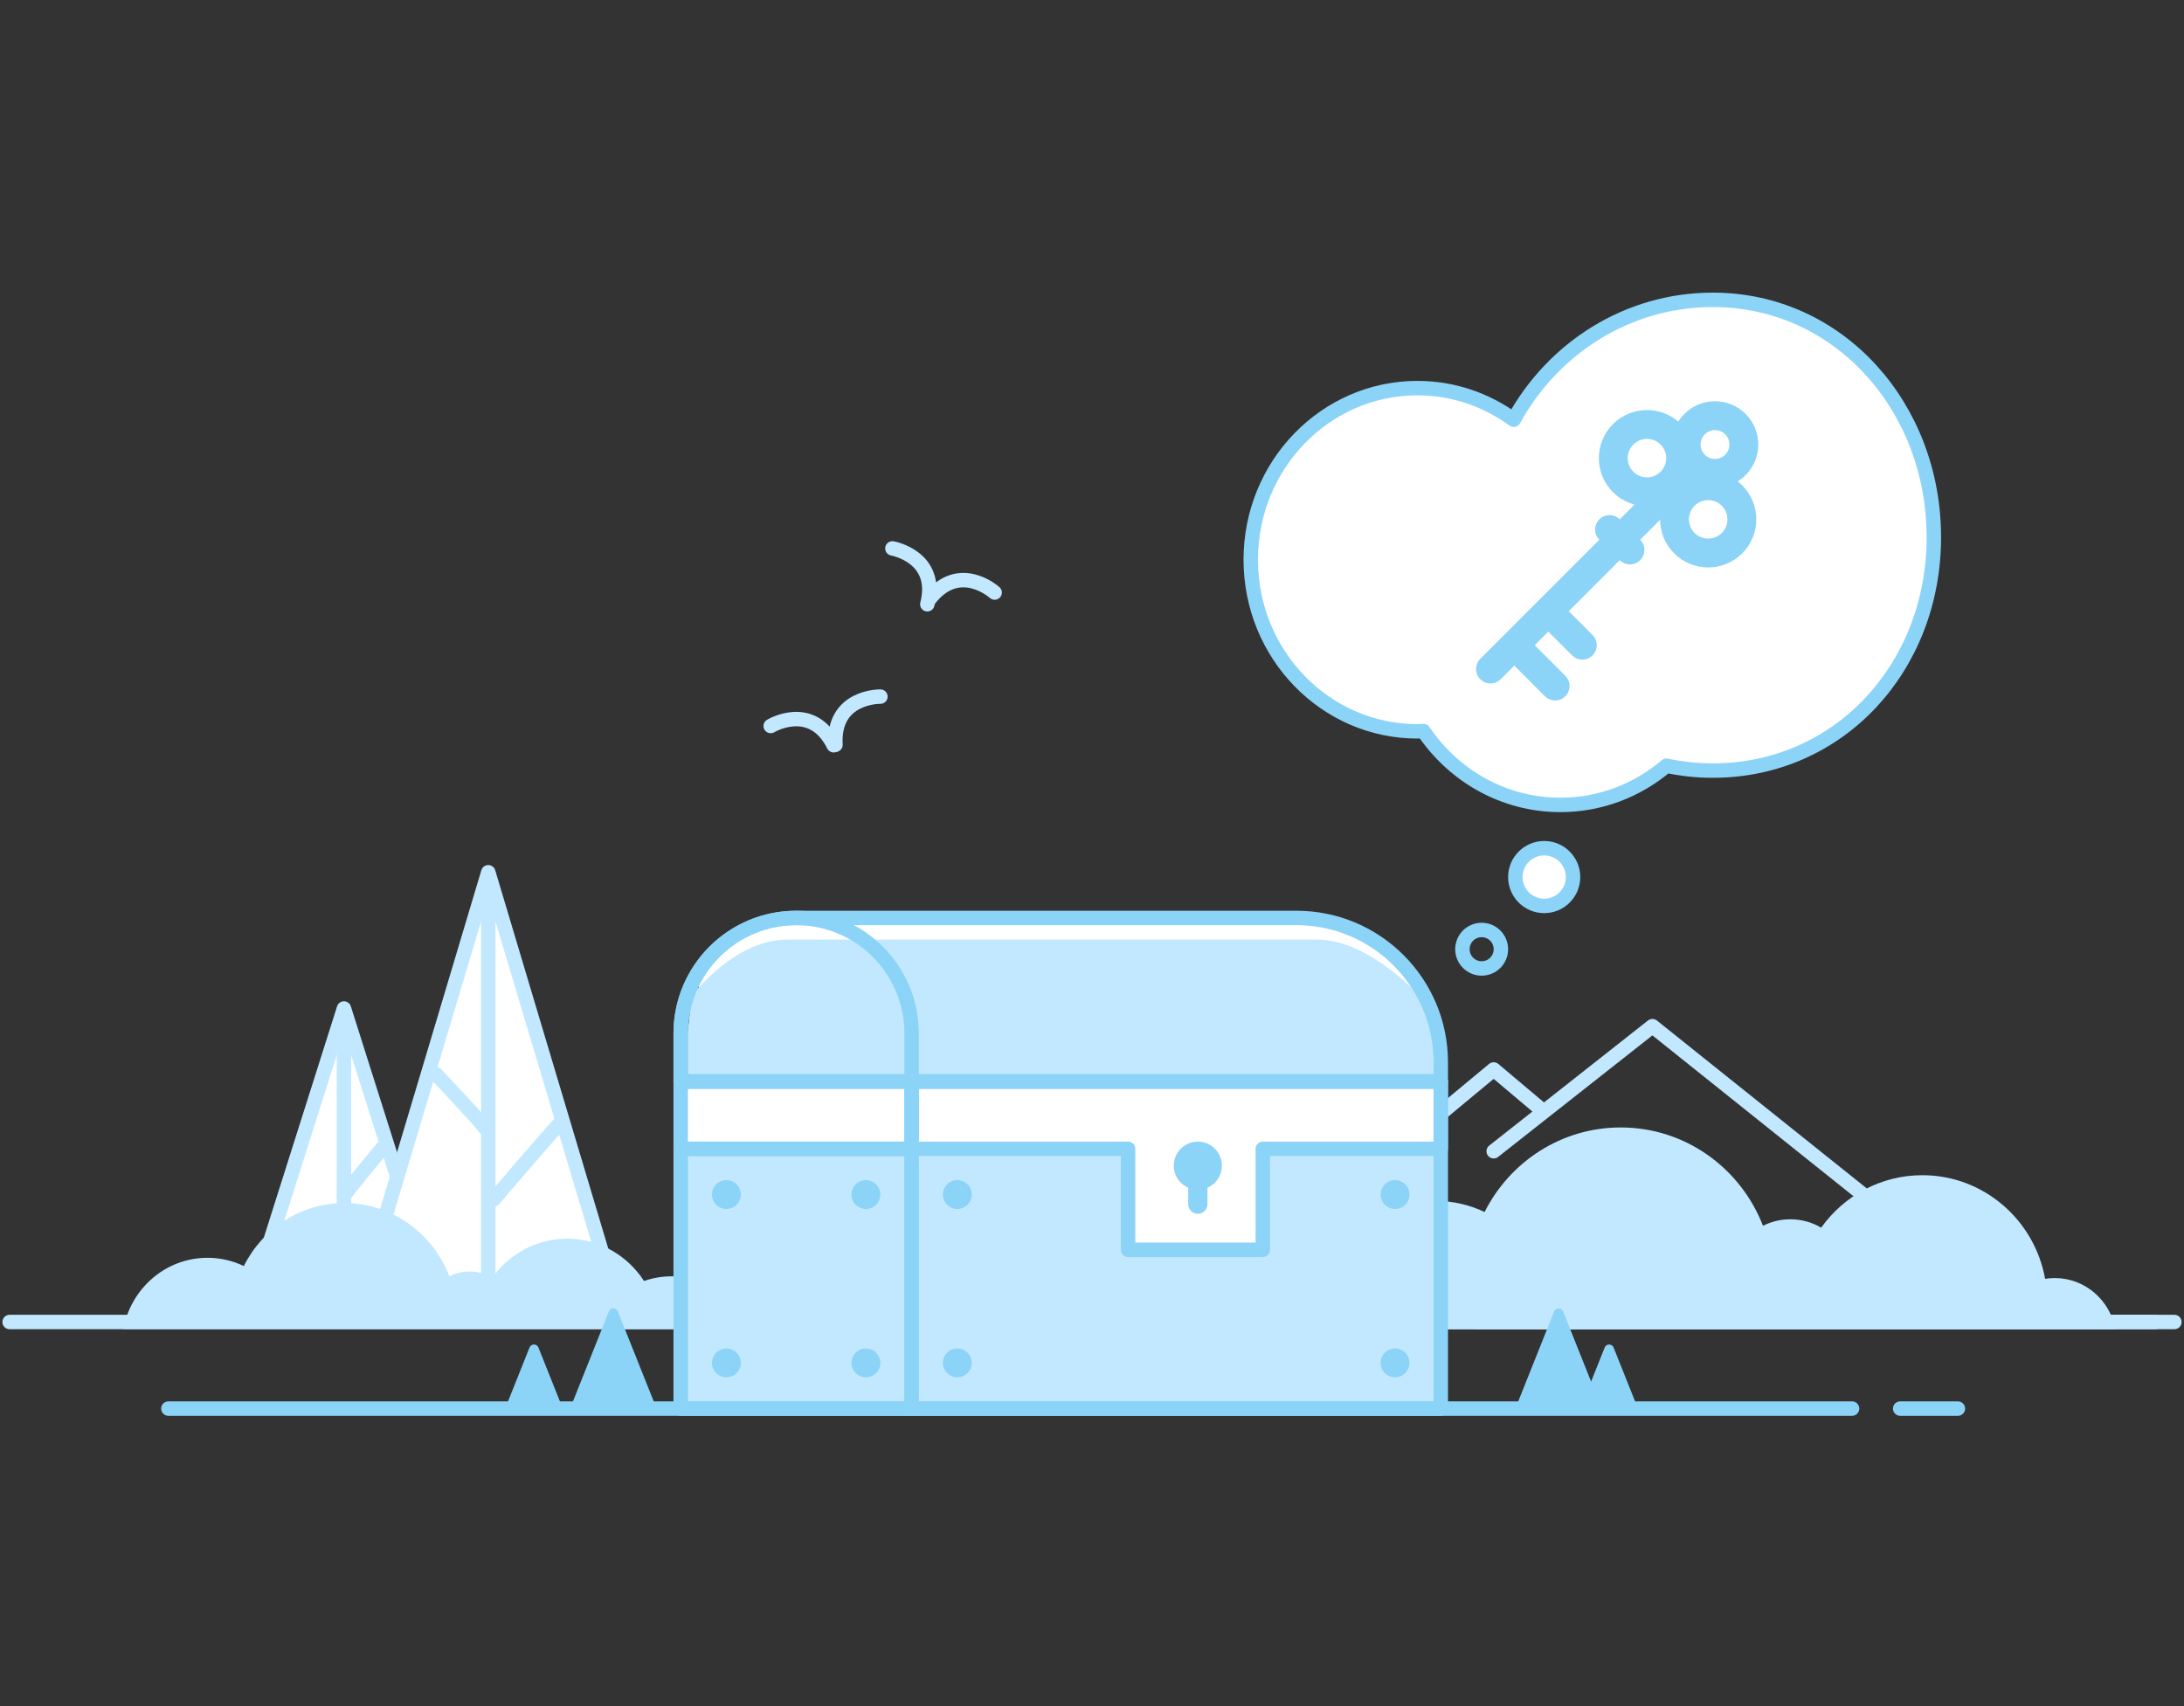<?xml version="1.0" encoding="utf-8"?>
<!-- Generator: Adobe Illustrator 24.3.0, SVG Export Plug-In . SVG Version: 6.00 Build 0)  -->
<svg version="1.1" xmlns="http://www.w3.org/2000/svg" xmlns:xlink="http://www.w3.org/1999/xlink" x="0px" y="0px"
	 viewBox="0 0 469.4 366.7" enable-background="new 0 0 469.4 366.7" xml:space="preserve" id="noaccess">
   <rect x="0" y="0" width="469.4" height="366.7" fill="#333333" stroke="none"/>
   <style>
    .slds-illustration__stroke-primary {
        stroke: #8cd3f8; 
    }
    .slds-illustration__stroke-secondary {
        stroke: #c2e8ff; 
    }
    .slds-illustration__fill-primary {
        fill: #8cd3f8; 
    }
    .slds-illustration__fill-secondary {
        fill: #c2e8ff; 
    }
    </style>
<g id="icon">
 <svg class="slds-illustration__svg" viewBox="0 0 454 234" aria-hidden="true" xmlns="http://www.w3.org/2000/svg">
    <g stroke="none" stroke-width="1" fill="none" fill-rule="evenodd">
      <g transform="translate(2, 2)">
        <g transform="translate(52.5, 147)">
          <path vector-effect="non-scaling-stroke" d="M18.921,1.954 L33.259,51.443 C33.567,52.504 32.956,53.614 31.895,53.921 C31.714,53.973 31.527,54 31.338,54 L2.662,54 C1.557,54 0.662,53.105 0.662,52 C0.662,51.812 0.688,51.624 0.741,51.443 L15.079,1.954 C15.386,0.893 16.496,0.283 17.557,0.59 C18.215,0.781 18.73,1.296 18.921,1.954 Z"
            fill="#FFFFFF" fill-rule="nonzero"></path>
          <g stroke-linecap="round" class="slds-illustration__stroke-secondary" stroke-width="3">
            <polygon vector-effect="non-scaling-stroke" stroke-linejoin="round" points="17 0.324 34 54 0 54"></polygon>
            <path vector-effect="non-scaling-stroke" d="M17,4.695 C17,43.046 17,62.647 17,63.5 C17,62.647 17,43.046 17,4.695 Z"></path>
            <path vector-effect="non-scaling-stroke" d="M17,29.324 C22.333,35.785 25,39.118 25,39.324 C25,39.118 22.333,35.785 17,29.324 Z" stroke-linejoin="round" transform="translate(21, 34.324) scale(-1, 1) translate(-21, -34.324) "></path>
          </g>
        </g>
        <g transform="translate(73, 119)">
          <path vector-effect="non-scaling-stroke" d="M26.648,0 L51.879,84.427 C52.195,85.486 51.594,86.6 50.535,86.916 C50.35,86.972 50.157,87 49.963,87 L3.333,87 C2.228,87 1.333,86.105 1.333,85 C1.333,84.806 1.361,84.613 1.417,84.427 L26.648,0 Z"
            fill="#FFFFFF" fill-rule="nonzero"></path>
          <g stroke-linecap="round" class="slds-illustration__stroke-secondary" stroke-width="3">
            <polygon vector-effect="non-scaling-stroke" stroke-linejoin="round" points="26.5 0 52.5 87 0.5 87"></polygon>
            <path vector-effect="non-scaling-stroke" d="M26.5,2.586 C26.5,61.026 26.5,90.997 26.5,92.5 C26.5,90.997 26.5,61.026 26.5,2.586 Z"></path>
            <path vector-effect="non-scaling-stroke" d="M15.648,42 C22.315,49.079 25.648,52.745 25.648,53 C25.648,52.745 22.315,49.079 15.648,42 Z M27.648,68 C36.981,57.079 41.648,51.745 41.648,52 C41.648,51.745 36.981,57.079 27.648,68 Z"
              stroke-linejoin="round"></path>
          </g>
        </g>
        <g stroke-linecap="round" stroke-linejoin="round" transform="translate(332.5, 170) scale(-1, 1) translate(-332.5, -170) translate(276, 151)" class="slds-illustration__stroke-secondary" stroke-width="3">
          <polyline vector-effect="non-scaling-stroke" points="0 38 47.5 0 80.5 26"></polyline>
          <polyline vector-effect="non-scaling-stroke" points="71 17 80.5 9 113 36"></polyline>
        </g>
        <g transform="translate(0, 187.5)">
          <path vector-effect="non-scaling-stroke" d="M153.962,26.464 C151.226,20.014 144.945,15.503 137.634,15.503 C135.62,15.503 133.684,15.845 131.878,16.476 C128.451,11.17 122.567,7.67 115.884,7.67 C109.491,7.67 103.83,10.872 100.351,15.794 C98.959,14.968 97.342,14.496 95.618,14.496 C94.108,14.496 92.682,14.858 91.416,15.501 C87.998,6.587 79.51,0.275 69.58,0.275 C60.463,0.275 52.562,5.597 48.684,13.368 C46.391,12.267 43.831,11.652 41.131,11.652 C32.437,11.652 25.2,18.031 23.648,26.464 L153.962,26.464 Z"
            class="slds-illustration__fill-secondary" fill-rule="nonzero"></path>
          <path vector-effect="non-scaling-stroke" d="M13,25 L143,25 M0,25 L450,25" class="slds-illustration__stroke-secondary" stroke-width="3" stroke-linecap="round"></path>
        </g>
        <g transform="translate(272.293, 172.055)">
          <path vector-effect="non-scaling-stroke" d="M165.429,41.945 L0.1,41.945 C0.034,41.209 0,40.463 0,39.709 C0,26.213 10.787,15.273 24.093,15.273 C27.749,15.273 31.215,16.099 34.32,17.577 C39.571,7.144 50.271,0 62.618,0 C76.064,0 87.557,8.474 92.186,20.441 C93.9,19.577 95.832,19.091 97.876,19.091 C100.212,19.091 102.401,19.725 104.286,20.833 C108.997,14.226 116.663,9.927 125.32,9.927 C138.043,9.927 148.627,19.215 150.835,31.467 C151.487,31.363 152.156,31.309 152.838,31.309 C159.117,31.309 164.34,35.895 165.429,41.945 Z"
            class="slds-illustration__fill-secondary" fill-rule="nonzero"></path>
          <path vector-effect="non-scaling-stroke" d="M32.707,40.445 L173.707,40.445" class="slds-illustration__stroke-secondary" stroke-width="3" stroke-linecap="round"></path>
        </g>
        <g transform="translate(33, 128)">
          <g transform="translate(106, 0)" fill="#FFFFFF" fill-rule="nonzero">
            <polygon vector-effect="non-scaling-stroke" points="121.5 48.5 158.5 48.5 158.5 34.5 47.5 34.5 47.5 48.5 93.5 48.5 93.5 69.5 121.5 69.5"></polygon>
            <path vector-effect="non-scaling-stroke" d="M33.988,0.219 C36.561,0.219 70.613,0.219 136.143,0.219 L152.385,11.113 C155.083,16.811 155.657,19.678 154.105,19.712 C152.554,19.746 116.294,17.672 45.324,13.488 C35.194,4.642 31.415,0.219 33.988,0.219 Z"></path>
            <path vector-effect="non-scaling-stroke" d="M32.671,2.022 L21.555,0.374 L17.604,0.374 L5.771,7.904 C3.091,12.674 3.091,15.228 5.771,15.568 C8.452,15.908 16.128,14.327 28.799,10.824 L42.992,7.904 L41.07,5.684 L32.671,2.022 Z"></path>
            <rect x="0" y="34" width="48" height="14"></rect>
          </g>
          <g transform="translate(106, 5)" class="slds-illustration__fill-secondary" fill-rule="nonzero">
            <polygon vector-effect="non-scaling-stroke" points="93.311 43.457 93.311 64.672 120.925 64.672 121.823 44.132 158.5 43.457 158.5 97.5 48.5 97.5 48.5 43.693"></polygon>
            <path vector-effect="non-scaling-stroke" d="M132.671,7.66300119e-19 C125.172,-2.55433373e-19 94.191,-2.55433373e-19 39.727,7.66300119e-19 L31.818,12.506 L29.705,28.271 L157.781,28.271 L157.781,15.478 C148.54,5.159 140.17,1.78803361e-18 132.671,7.66300119e-19 Z"></path>
            <path vector-effect="non-scaling-stroke" d="M37.827,-3.55271368e-15 C34.463,-3.55271368e-15 29.418,-3.55271368e-15 22.691,-3.55271368e-15 C16.162,-3.55271368e-15 9.538,3.835 2.818,11.506 L0.705,30.271 L48.41,30.271 L48.41,14.478 L48.179,12.328 C43.283,4.109 39.833,-3.55271368e-15 37.827,-3.55271368e-15 Z"></path>
            <rect x="0.5" y="43.5" width="48" height="54"></rect>
          </g>
          <rect class="slds-illustration__stroke-primary" stroke-width="3" stroke-linecap="round" stroke-linejoin="round" x="154.5" y="34.5" width="110" height="68"></rect>
          <polygon vector-effect="non-scaling-stroke" class="slds-illustration__stroke-primary" stroke-width="3" stroke-linecap="round" stroke-linejoin="round" points="264.5 48.5 264.5 34.5 154.5 34.5 154.5 48.5 199.5 48.5 199.5 69.5 227.5 69.5 227.5 48.5"></polygon>
          <path vector-effect="non-scaling-stroke" d="M130.5,0.5 L234.5,0.5 C251.069,0.5 264.5,13.931 264.5,30.5 L264.5,34.5 L106.5,34.5 L106.5,24.5 C106.5,11.245 117.245,0.5 130.5,0.5 Z" class="slds-illustration__stroke-primary"
            stroke-width="3" stroke-linecap="round" stroke-linejoin="round"></path>
          <path vector-effect="non-scaling-stroke" d="M130.5,0.5 C143.755,0.5 154.5,11.245 154.5,24.5 L154.5,34.5 L106.5,34.5 L106.5,24.5 C106.5,11.245 117.245,0.5 130.5,0.5 Z" class="slds-illustration__stroke-primary" stroke-width="3"
            stroke-linecap="round" stroke-linejoin="round"></path>
          <rect class="slds-illustration__stroke-primary" stroke-width="3" stroke-linecap="round" stroke-linejoin="round" x="106.5" y="48.5" width="48" height="54"></rect>
          <rect class="slds-illustration__stroke-primary" stroke-width="3" stroke-linecap="round" stroke-linejoin="round" x="106.5" y="34.5" width="48" height="14"></rect>
          <path vector-effect="non-scaling-stroke" d="M219,52 C219,54.765 216.765,57 214,57 C211.235,57 209,54.765 209,52 C209,49.235 211.235,47 214,47 C216.765,47 219,49.235 219,52 Z" class="slds-illustration__fill-primary" fill-rule="nonzero"></path>
          <path vector-effect="non-scaling-stroke" d="M214,55 L214,60" class="slds-illustration__stroke-primary" stroke-width="4" stroke-linecap="round"></path>
          <circle vector-effect="non-scaling-stroke" class="slds-illustration__fill-primary" fill-rule="nonzero" cx="164" cy="58" r="3"></circle>
          <circle vector-effect="non-scaling-stroke" class="slds-illustration__fill-primary" fill-rule="nonzero" cx="164" cy="93" r="3"></circle>
          <circle vector-effect="non-scaling-stroke" class="slds-illustration__fill-primary" fill-rule="nonzero" cx="255" cy="58" r="3"></circle>
          <circle vector-effect="non-scaling-stroke" class="slds-illustration__fill-primary" fill-rule="nonzero" cx="255" cy="93" r="3"></circle>
          <circle vector-effect="non-scaling-stroke" class="slds-illustration__fill-primary" fill-rule="nonzero" cx="145" cy="58" r="3"></circle>
          <circle vector-effect="non-scaling-stroke" class="slds-illustration__fill-primary" fill-rule="nonzero" cx="145" cy="93" r="3"></circle>
          <circle vector-effect="non-scaling-stroke" class="slds-illustration__fill-primary" fill-rule="nonzero" cx="116" cy="58" r="3"></circle>
          <circle vector-effect="non-scaling-stroke" class="slds-illustration__fill-primary" fill-rule="nonzero" cx="116" cy="93" r="3"></circle>
          <path vector-effect="non-scaling-stroke" d="M289.929,82.297 L298,102.519 L280,102.519 L288.071,82.297 C288.276,81.784 288.858,81.534 289.371,81.739 C289.625,81.841 289.827,82.042 289.929,82.297 Z"
            class="slds-illustration__fill-primary" fill-rule="nonzero"></path>
          <path vector-effect="non-scaling-stroke" d="M300.429,89.813 L305.5,102.519 L293.5,102.519 L298.571,89.813 C298.776,89.3 299.358,89.05 299.871,89.255 C300.125,89.357 300.327,89.559 300.429,89.813 Z"
            class="slds-illustration__fill-primary" fill-rule="nonzero"></path>
          <path vector-effect="non-scaling-stroke" d="M93.429,82.297 L101.5,102.519 L83.5,102.519 L91.571,82.297 C91.776,81.784 92.358,81.534 92.871,81.739 C93.125,81.841 93.327,82.042 93.429,82.297 Z"
            class="slds-illustration__fill-primary" fill-rule="nonzero" transform="translate(92.5, 92.093) scale(-1, 1) translate(-92.5, -92.093) "></path>
          <path vector-effect="non-scaling-stroke" d="M76.929,89.813 L82,102.519 L70,102.519 L75.071,89.813 C75.276,89.3 75.858,89.05 76.371,89.255 C76.625,89.357 76.827,89.559 76.929,89.813 Z"
            class="slds-illustration__fill-primary" fill-rule="nonzero" transform="translate(76, 95.851) scale(-1, 1) translate(-76, -95.851) "></path>
          <path vector-effect="non-scaling-stroke" d="M360,102.5 L372,102.5 M0,102.5 L350,102.5" class="slds-illustration__stroke-primary" stroke-width="3" stroke-linecap="round" stroke-linejoin="round"></path>
        </g>
        <g stroke-linecap="round" transform="translate(180.713, 71.088) rotate(-15) translate(-180.713, -71.088) translate(153.713, 52.588)" class="slds-illustration__stroke-secondary" stroke-width="3">
          <path vector-effect="non-scaling-stroke" d="M31.036,3.435 C31.036,3.435 40.58,0.672 42.648,10.691" transform="translate(36.842, 6.889) rotate(41) translate(-36.842, -6.889) "></path>
          <path vector-effect="non-scaling-stroke" d="M40.428,10.18 C40.428,10.18 49.972,7.416 52.041,17.435" transform="translate(46.235, 13.633) scale(-1, 1) rotate(-41) translate(-46.235, -13.633) "></path>
          <path vector-effect="non-scaling-stroke" d="M0.73,29.587 C0.73,29.587 10.274,26.823 12.343,36.842"></path>
          <path vector-effect="non-scaling-stroke" d="M12.73,29.587 C12.73,29.587 22.274,26.823 24.343,36.842" transform="translate(18.536, 33.04) scale(-1, 1) translate(-18.536, -33.04) "></path>
        </g>
        <g transform="translate(258, 0)" class="slds-illustration__stroke-primary">
          <g stroke-width="3">
            <path vector-effect="non-scaling-stroke" d="M67,120 C67,123.312 64.314,126 61,126 C57.688,126 55,123.312 55,120 C55,116.688 57.688,114 61,114 C64.314,114 67,116.688 67,120 Z" fill="#FFFFFF" fill-rule="nonzero"></path>
            <path vector-effect="non-scaling-stroke" d="M52,135 C52,137.208 50.209,139 48,139 C45.792,139 44,137.208 44,135 C44,132.792 45.792,131 48,131 C50.209,131 52,132.792 52,135 Z"></path>
            <path vector-effect="non-scaling-stroke" d="M96.057,0 C78.29,0 62.819,10.057 54.666,24.923 C49.01,20.8 42.115,18.35 34.66,18.35 C15.513,18.35 0,34.323 0,54.027 C0,73.734 15.513,89.707 34.66,89.707 C35.074,89.707 35.482,89.656 35.901,89.641 C42.159,98.916 52.566,105 64.368,105 C72.741,105 80.424,101.941 86.413,96.85 C89.529,97.512 92.755,97.864 96.057,97.864 C122.314,97.864 142,76.369 142,49.347 C142,22.322 122.314,0 96.057,0 Z"
              fill="#FFFFFF" fill-rule="nonzero" stroke-linecap="round" stroke-linejoin="round"></path>
          </g>
          <g transform="translate(76, 52) rotate(45) translate(-76, -52) translate(60, 16)" stroke-width="6">
            <circle vector-effect="non-scaling-stroke" cx="15" cy="6" r="6"></circle>
            <circle vector-effect="non-scaling-stroke" cx="7" cy="18" r="7"></circle>
            <circle vector-effect="non-scaling-stroke" cx="25" cy="18" r="7"></circle>
            <path vector-effect="non-scaling-stroke" d="M15,24 L15,72 M12,34 L18,34 M15,55 L25,55 M15,65 L27,65" stroke-linecap="round"></path>
          </g>
        </g>
      </g>
    </g>
  </svg>
</g>
</svg>
